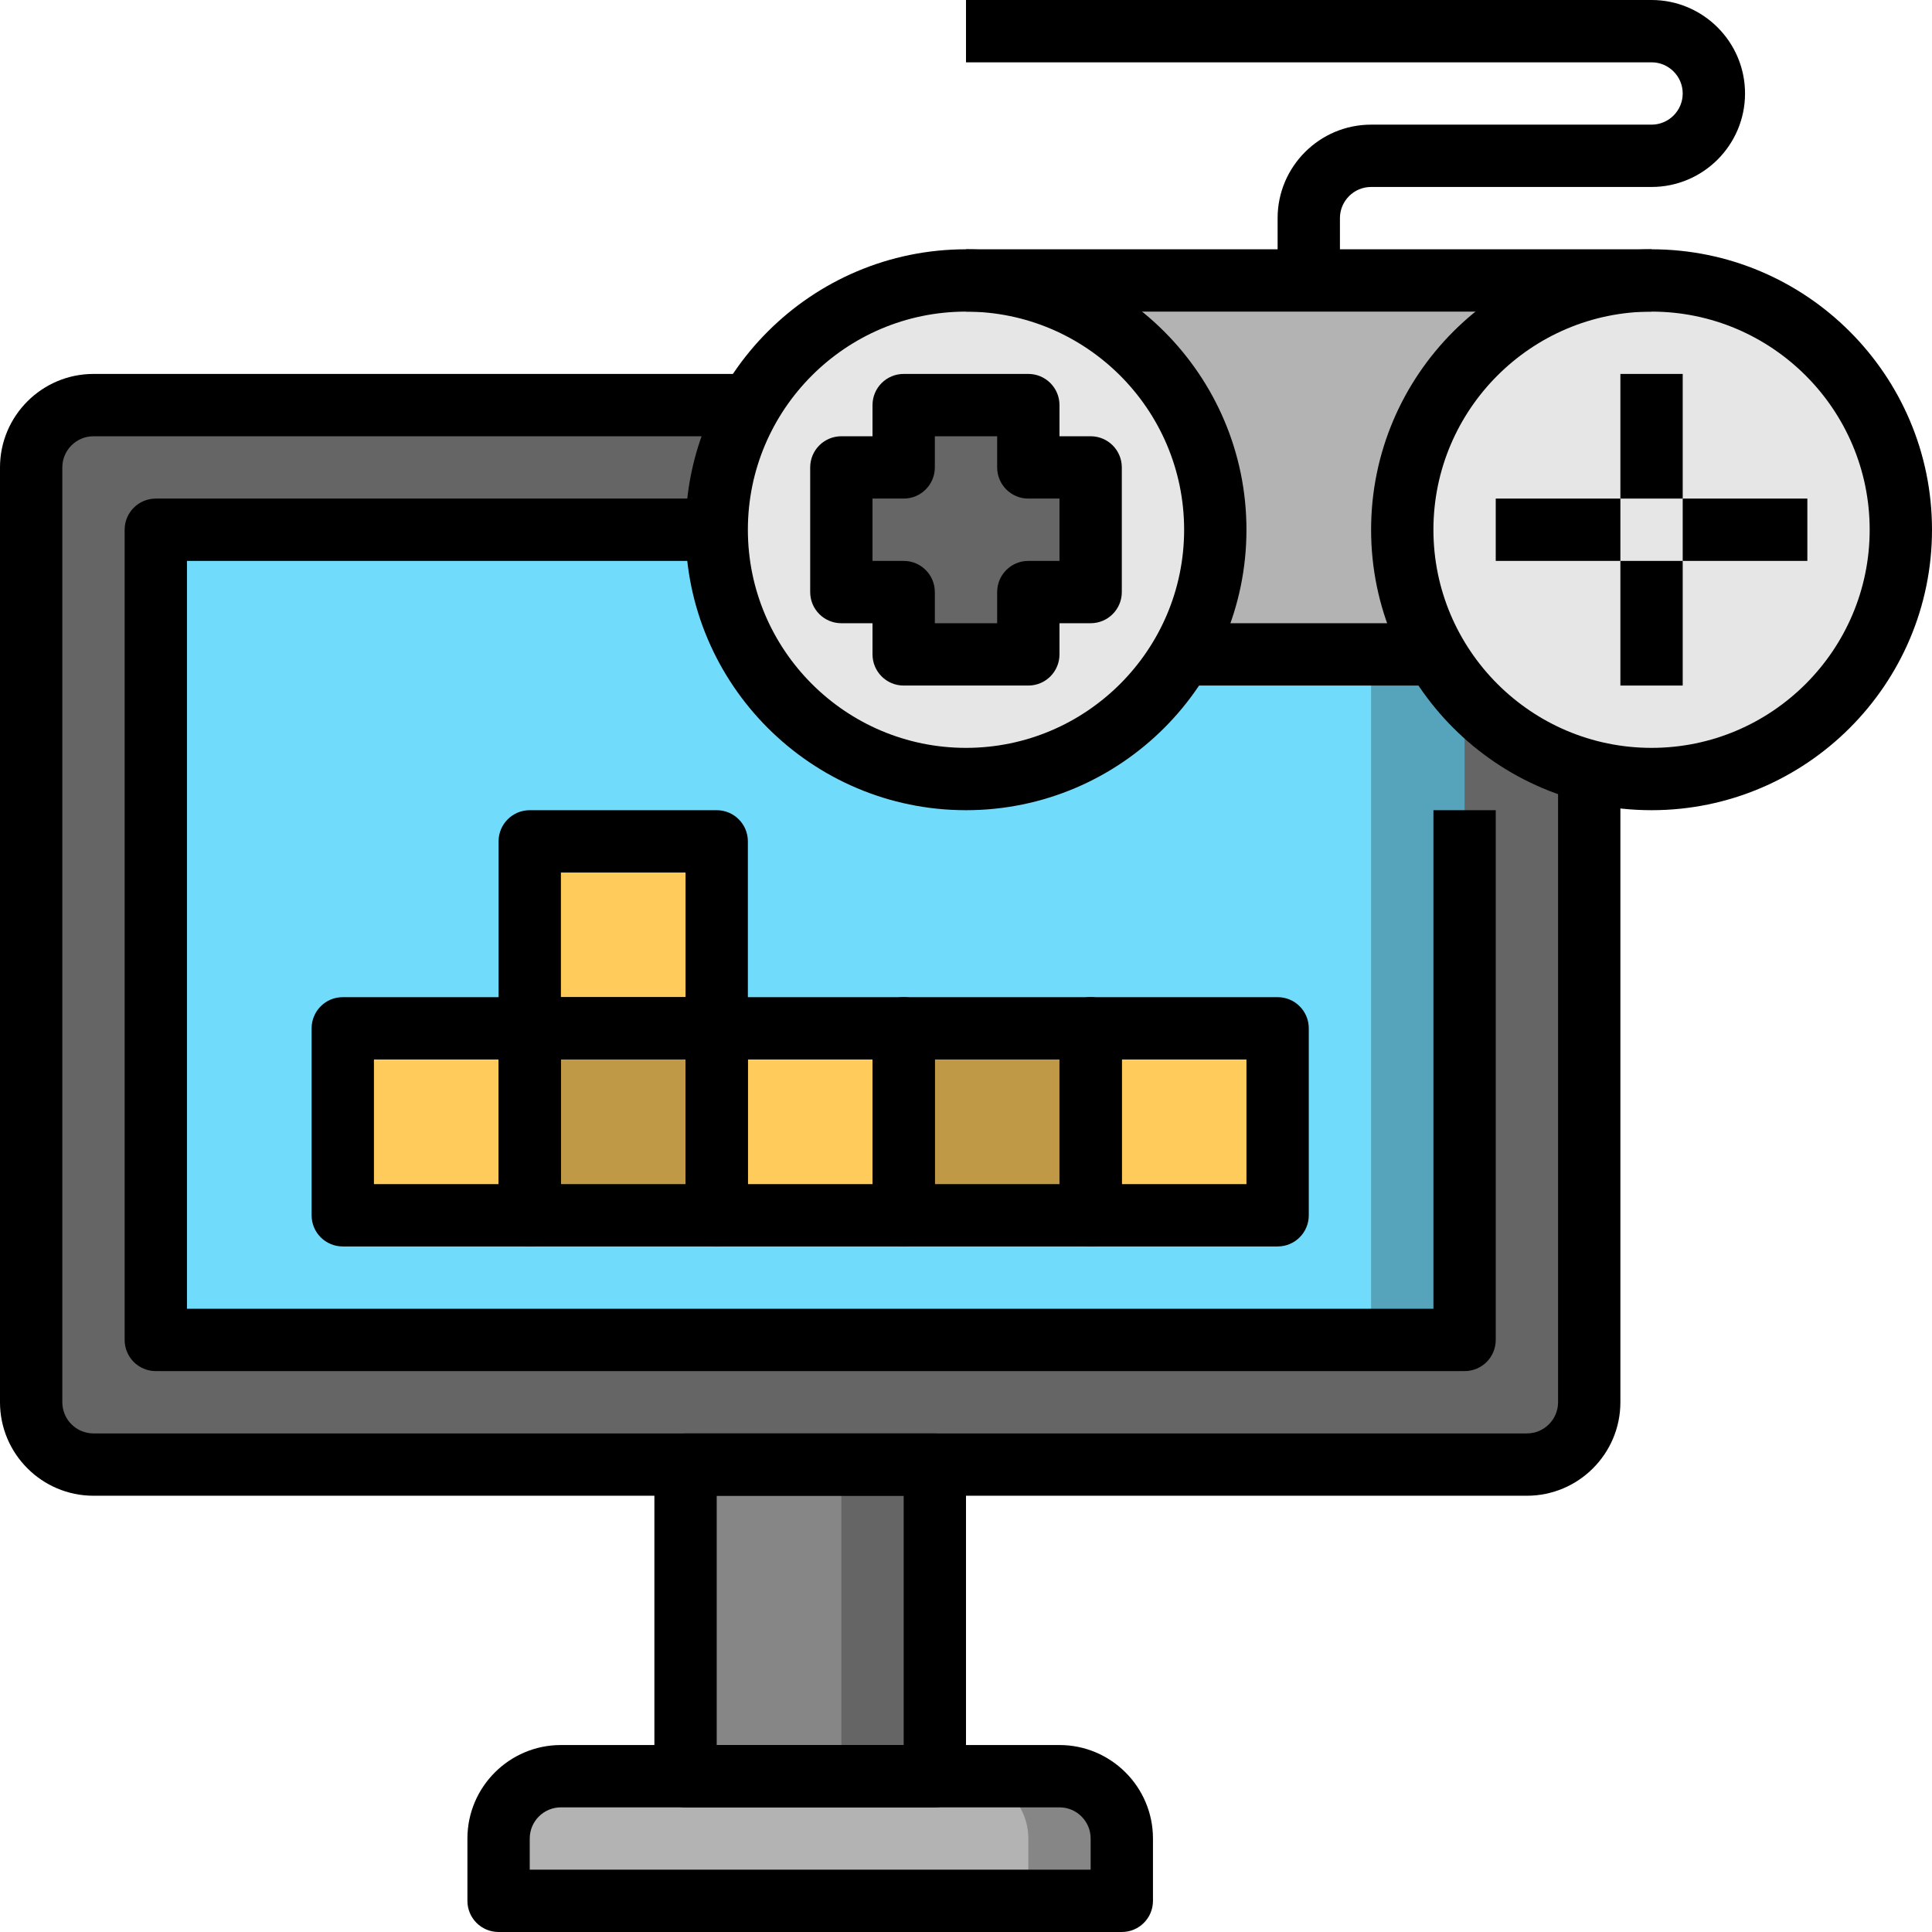 <svg height="496pt" viewBox="0 0 496 496" width="496pt" xmlns="http://www.w3.org/2000/svg"><path d="m392 376h-368c-8.84 0-16-7.16-16-16v-240c0-8.84 7.16-16 16-16h368c8.84 0 16 7.16 16 16v240c0 8.84-7.16 16-16 16zm0 0" fill="#656565"/><path d="m40 136h336v208h-336zm0 0" fill="#55a4bc"/><path d="m40 136h312v208h-312zm0 0" fill="#71dbfb"/><path d="m88 264h48v48h-48zm0 0" fill="#ffcc5c"/><path d="m136 264h48v48h-48zm0 0" fill="#bf9945"/><path d="m184 264h48v48h-48zm0 0" fill="#ffcc5c"/><path d="m232 264h48v48h-48zm0 0" fill="#bf9945"/><path d="m280 264h48v48h-48zm0 0" fill="#ffcc5c"/><path d="m136 216h48v48h-48zm0 0" fill="#ffcc5c"/><path d="m176 376h64v80h-64zm0 0" fill="#656565"/><path d="m176 376h40v80h-40zm0 0" fill="#868686"/><path d="m288 488h-160v-16c0-8.84 7.16-16 16-16h128c8.84 0 16 7.16 16 16zm0 0" fill="#868686"/><path d="m248 456h-104c-8.84 0-16 7.16-16 16v16h136v-16c0-8.84-7.16-16-16-16zm0 0" fill="#b3b3b3"/><path d="m248 72h176v96h-176zm0 0" fill="#b3b3b3"/><path d="m312 136c0 35.348-28.652 64-64 64s-64-28.652-64-64 28.652-64 64-64 64 28.652 64 64zm0 0" fill="#e6e6e6"/><path d="m280 120h-16v-16h-32v16h-16v32h16v16h32v-16h16zm0 0" fill="#666"/><path d="m488 136c0 35.348-28.652 64-64 64s-64-28.652-64-64 28.652-64 64-64 64 28.652 64 64zm0 0" fill="#e6e6e6"/><path d="m303.426 160h65.16v16h-65.16zm0 0"/><path d="m392 384h-368c-13.23 0-24-10.77-24-24v-240c0-13.23 10.77-24 24-24h168v16h-168c-4.414 0-8 3.594-8 8v240c0 4.414 3.586 8 8 8h368c4.414 0 8-3.586 8-8v-160h16v160c0 13.23-10.77 24-24 24zm0 0"/><path d="m376 352h-336c-4.426 0-8-3.574-8-8v-208c0-4.414 3.574-8 8-8h144v16h-136v192h320v-128h16v136c0 4.426-3.574 8-8 8zm0 0"/><path d="m240 464h-64c-4.426 0-8-3.574-8-8v-80c0-4.426 3.574-8 8-8h64c4.426 0 8 3.574 8 8v80c0 4.426-3.574 8-8 8zm-56-16h48v-64h-48zm0 0"/><path d="m288 496h-160c-4.426 0-8-3.574-8-8v-16c0-13.23 10.77-24 24-24h128c13.23 0 24 10.77 24 24v16c0 4.426-3.574 8-8 8zm-152-16h144v-8c0-4.414-3.586-8-8-8h-128c-4.414 0-8 3.586-8 8zm0 0"/><path d="m248 208c-39.703 0-72-32.305-72-72s32.297-72 72-72 72 32.305 72 72-32.297 72-72 72zm0-128c-30.871 0-56 25.121-56 56s25.129 56 56 56 56-25.121 56-56-25.129-56-56-56zm0 0"/><path d="m424 208c-39.703 0-72-32.305-72-72s32.297-72 72-72 72 32.305 72 72-32.297 72-72 72zm0-128c-30.871 0-56 25.121-56 56s25.129 56 56 56 56-25.121 56-56-25.129-56-56-56zm0 0"/><path d="m248 64h176v16h-176zm0 0"/><path d="m264 176h-32c-4.426 0-8-3.586-8-8v-8h-8c-4.426 0-8-3.586-8-8v-32c0-4.414 3.574-8 8-8h8v-8c0-4.414 3.574-8 8-8h32c4.426 0 8 3.586 8 8v8h8c4.426 0 8 3.586 8 8v32c0 4.414-3.574 8-8 8h-8v8c0 4.414-3.574 8-8 8zm-24-16h16v-8c0-4.414 3.574-8 8-8h8v-16h-8c-4.426 0-8-3.586-8-8v-8h-16v8c0 4.414-3.574 8-8 8h-8v16h8c4.426 0 8 3.586 8 8zm0 0"/><path d="m416 96h16v32h-16zm0 0"/><path d="m416 144h16v32h-16zm0 0"/><path d="m432 128h32v16h-32zm0 0"/><path d="m384 128h32v16h-32zm0 0"/><path d="m344 72h-16v-16c0-13.23 10.77-24 24-24h72c4.414 0 8-3.594 8-8s-3.586-8-8-8h-176v-16h176c13.23 0 24 10.77 24 24s-10.77 24-24 24h-72c-4.414 0-8 3.594-8 8zm0 0"/><path d="m136 320h-48c-4.426 0-8-3.574-8-8v-48c0-4.426 3.574-8 8-8h48c4.426 0 8 3.574 8 8v48c0 4.426-3.574 8-8 8zm-40-16h32v-32h-32zm0 0"/><path d="m184 320h-48c-4.426 0-8-3.574-8-8v-48c0-4.426 3.574-8 8-8h48c4.426 0 8 3.574 8 8v48c0 4.426-3.574 8-8 8zm-40-16h32v-32h-32zm0 0"/><path d="m184 272h-48c-4.426 0-8-3.574-8-8v-48c0-4.414 3.574-8 8-8h48c4.426 0 8 3.586 8 8v48c0 4.426-3.574 8-8 8zm-40-16h32v-32h-32zm0 0"/><path d="m232 320h-48c-4.426 0-8-3.574-8-8v-48c0-4.426 3.574-8 8-8h48c4.426 0 8 3.574 8 8v48c0 4.426-3.574 8-8 8zm-40-16h32v-32h-32zm0 0"/><path d="m280 320h-48c-4.426 0-8-3.574-8-8v-48c0-4.426 3.574-8 8-8h48c4.426 0 8 3.574 8 8v48c0 4.426-3.574 8-8 8zm-40-16h32v-32h-32zm0 0"/><path d="m328 320h-48c-4.426 0-8-3.574-8-8v-48c0-4.426 3.574-8 8-8h48c4.426 0 8 3.574 8 8v48c0 4.426-3.574 8-8 8zm-40-16h32v-32h-32zm0 0"/></svg>